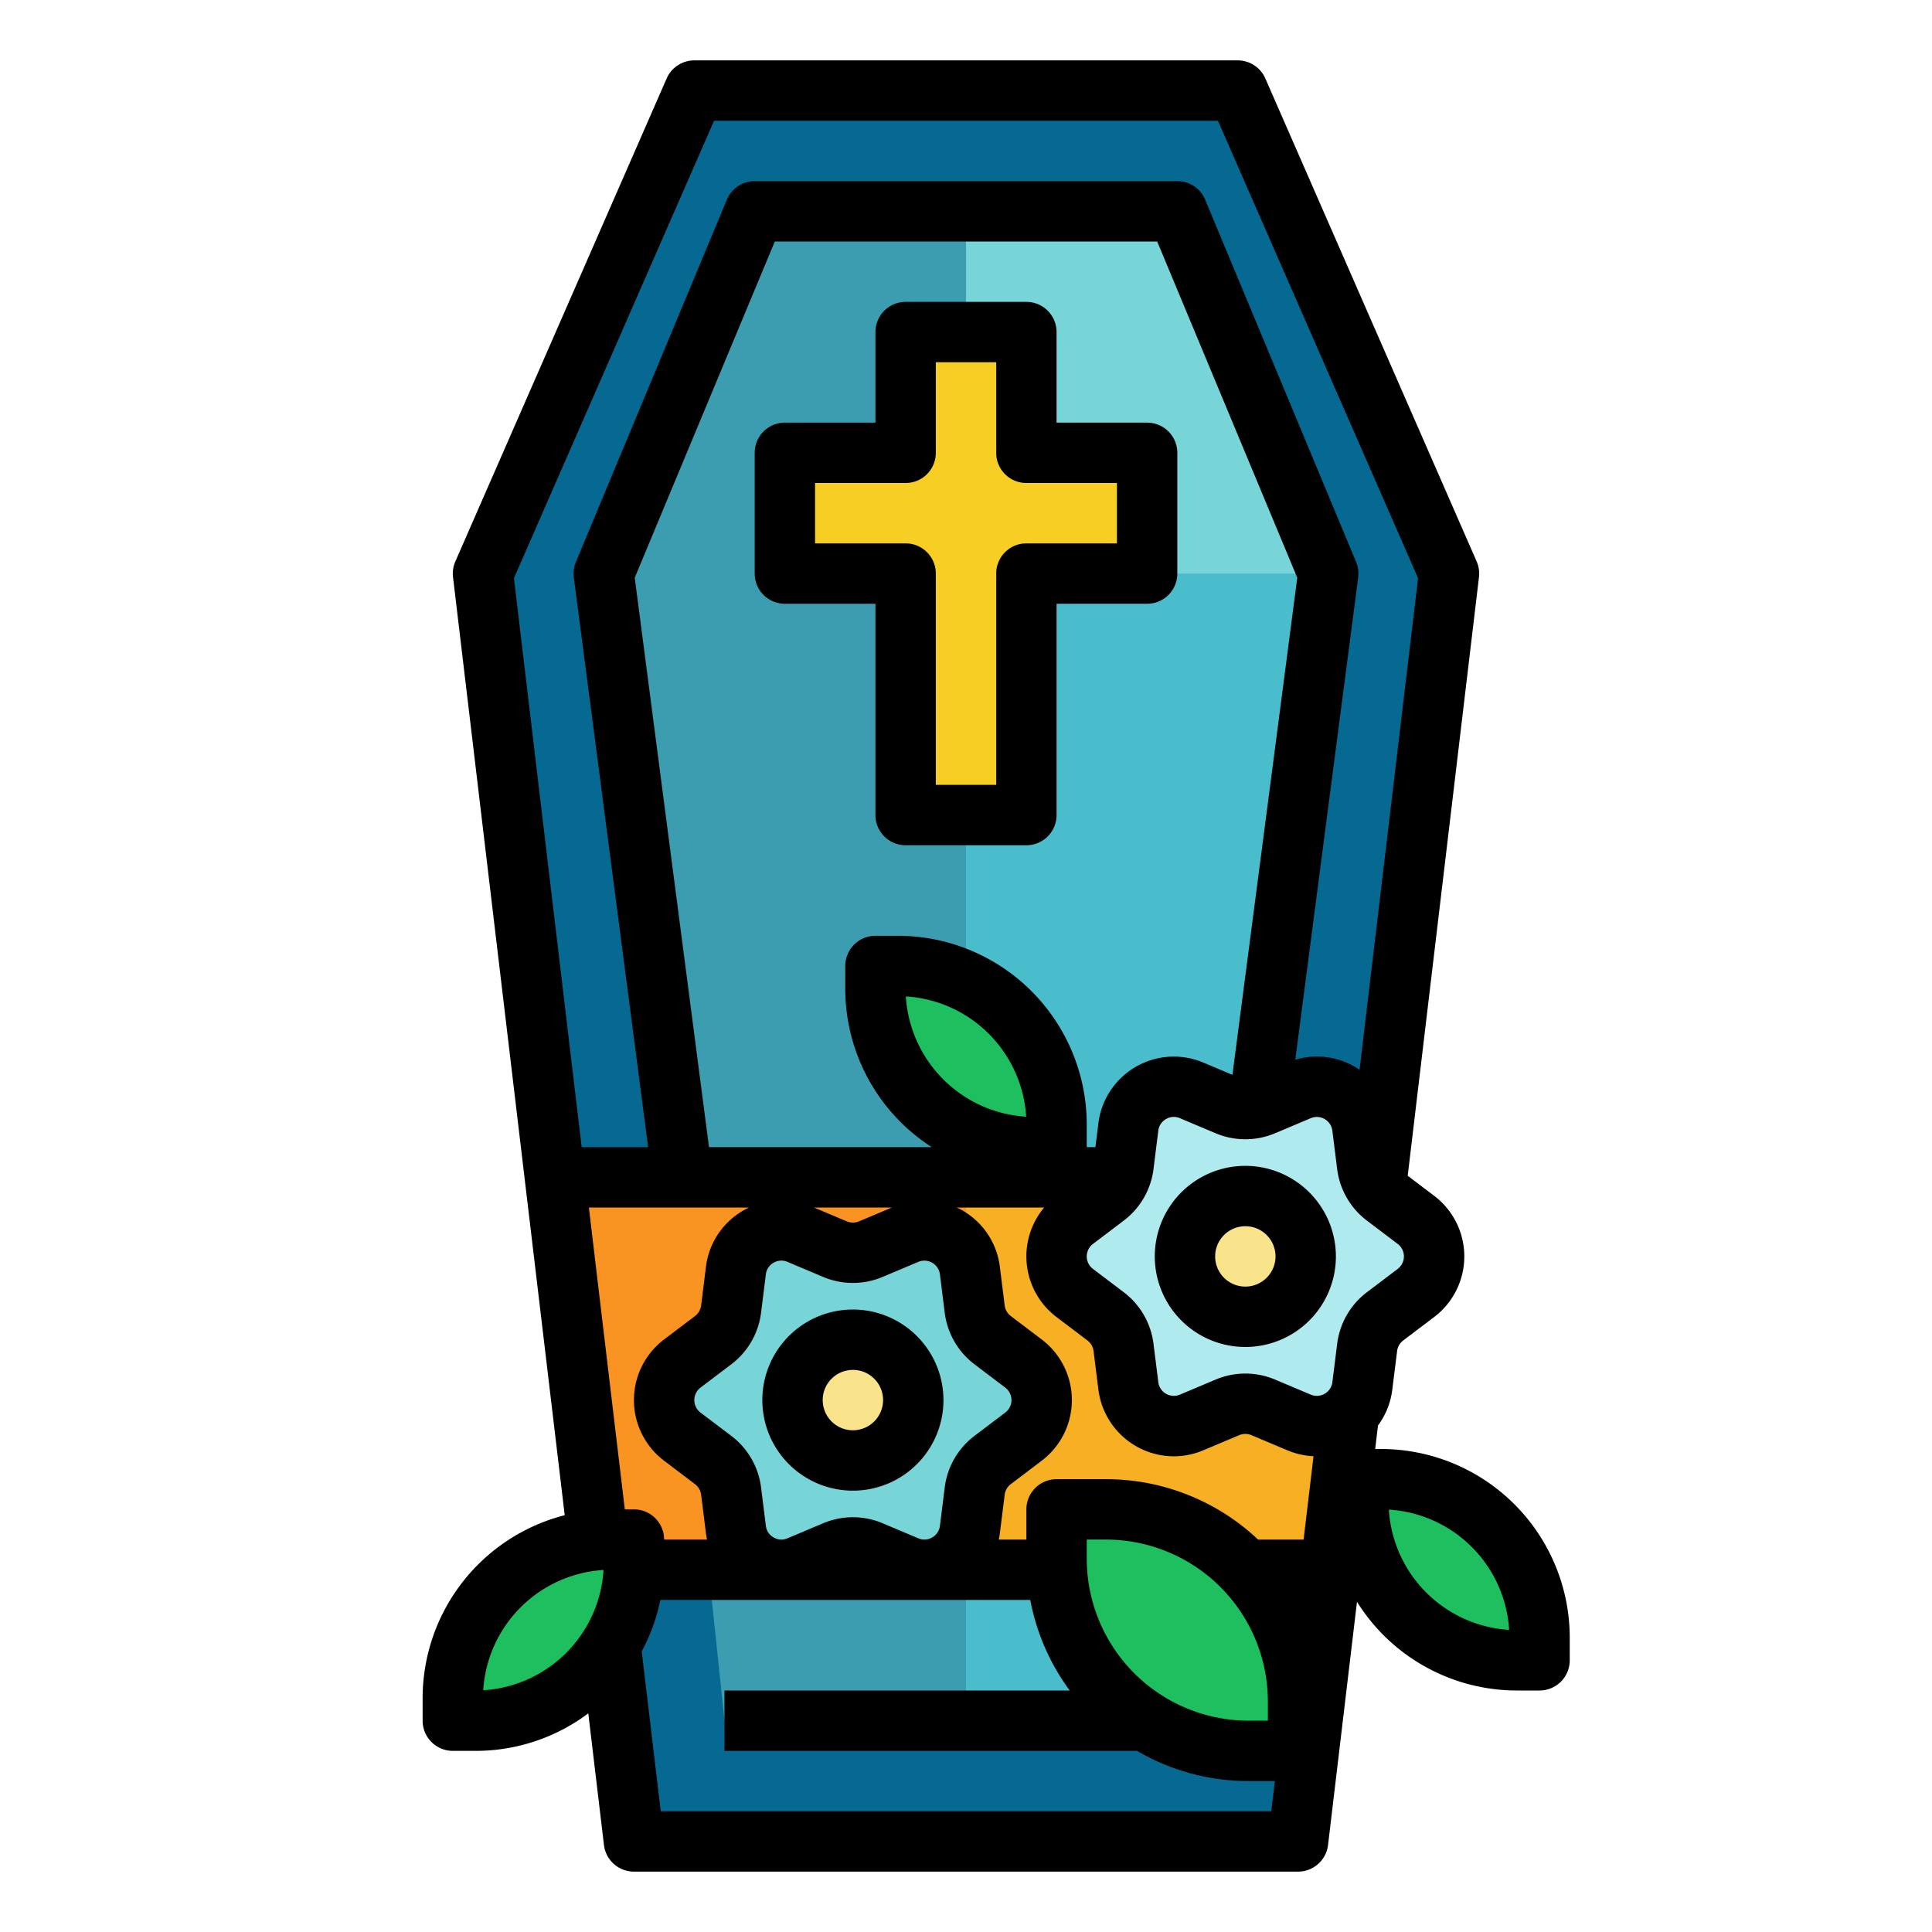 <svg id="filled_outline" height="512" viewBox="0 0 512 512" width="512" xmlns="http://www.w3.org/2000/svg" data-name="filled outline"><path d="m344 488h-176l-40-336 56-128h144l56 128z" fill="#066991"/><path d="m352 152-40-96h-112l-40 96 32 304h127.935z" fill="#3b9daf"/><path d="m352 152-40-96h-55.996v400h63.931z" fill="#4abdcc"/><path d="m352 152-40-96h-55.996v96z" fill="#77d5d8"/><path d="m304 120h-32v-32h-32v32h-32v32h32v64h32v-64h32z" fill="#f7ce23"/><path d="m352.571 416h-193.141l-12.382-104h217.904z" fill="#f7b023"/><path d="m256 416h-96.57l-12.382-104h108.952z" fill="#f99321"/><path d="m271.241 380.722-8.209 6.218a12.149 12.149 0 0 0 -4.72 8.176l-1.281 10.235a12.149 12.149 0 0 1 -16.774 9.686l-9.51-4.009a12.142 12.142 0 0 0 -9.439 0l-9.509 4.009a12.149 12.149 0 0 1 -16.775-9.686l-1.281-10.235a12.152 12.152 0 0 0 -4.72-8.176l-8.209-6.218a12.148 12.148 0 0 1 0-19.369l8.209-6.218a12.152 12.152 0 0 0 4.72-8.176l1.281-10.235a12.149 12.149 0 0 1 16.774-9.686l9.51 4.009a12.142 12.142 0 0 0 9.439 0l9.509-4.009a12.149 12.149 0 0 1 16.775 9.685l1.281 10.236a12.152 12.152 0 0 0 4.72 8.176l8.209 6.218a12.148 12.148 0 0 1 0 19.369z" fill="#77d5d8"/><circle cx="226.028" cy="371.037" fill="#f9e48c" r="16"/><path d="m375.241 342.647-8.209 6.218a12.152 12.152 0 0 0 -4.72 8.176l-1.281 10.235a12.149 12.149 0 0 1 -16.774 9.686l-9.51-4.009a12.142 12.142 0 0 0 -9.439 0l-9.509 4.009a12.149 12.149 0 0 1 -16.775-9.685l-1.281-10.236a12.152 12.152 0 0 0 -4.72-8.176l-8.209-6.218a12.148 12.148 0 0 1 0-19.369l8.209-6.218a12.149 12.149 0 0 0 4.72-8.176l1.281-10.235a12.149 12.149 0 0 1 16.774-9.686l9.51 4.009a12.142 12.142 0 0 0 9.439 0l9.509-4.009a12.149 12.149 0 0 1 16.775 9.686l1.281 10.235a12.152 12.152 0 0 0 4.72 8.176l8.209 6.218a12.148 12.148 0 0 1 0 19.369z" fill="#afeaef"/><circle cx="330.028" cy="332.963" fill="#f9e48c" r="16"/><g fill="#1dbf5e"><path d="m280 400h13.1a50.9 50.9 0 0 1 50.9 50.9v13.1a0 0 0 0 1 0 0h-13.1a50.9 50.9 0 0 1 -50.9-50.9v-13.1a0 0 0 0 1 0 0z"/><path d="m120 408h6.018a41.982 41.982 0 0 1 41.982 41.982v6.018a0 0 0 0 1 0 0h-6.018a41.982 41.982 0 0 1 -41.982-41.982v-6.018a0 0 0 0 1 0 0z" transform="matrix(0 -1 1 0 -288 576)"/><path d="m232 256h6.018a41.982 41.982 0 0 1 41.982 41.982v6.018a0 0 0 0 1 0 0h-6.018a41.982 41.982 0 0 1 -41.982-41.982v-6.018a0 0 0 0 1 0 0z" transform="matrix(-1 0 0 -1 512 560)"/><path d="m360 392h6.018a41.982 41.982 0 0 1 41.982 41.982v6.018a0 0 0 0 1 0 0h-6.018a41.982 41.982 0 0 1 -41.982-41.982v-6.018a0 0 0 0 1 0 0z" transform="matrix(-1 0 0 -1 768 832)"/></g><path d="m304 112h-24v-24a8 8 0 0 0 -8-8h-32a8 8 0 0 0 -8 8v24h-24a8 8 0 0 0 -8 8v32a8 8 0 0 0 8 8h24v56a8 8 0 0 0 8 8h32a8 8 0 0 0 8-8v-56h24a8 8 0 0 0 8-8v-32a8 8 0 0 0 -8-8zm-8 32h-24a8 8 0 0 0 -8 8v56h-16v-56a8 8 0 0 0 -8-8h-24v-16h24a8 8 0 0 0 8-8v-24h16v24a8 8 0 0 0 8 8h24z"/><path d="m226.027 347.038a24 24 0 1 0 24 24 24.027 24.027 0 0 0 -24-24zm0 32a8 8 0 1 1 8-8 8.009 8.009 0 0 1 -8 8z"/><path d="m330.027 308.962a24 24 0 1 0 24 24 24.028 24.028 0 0 0 -24-24zm0 32a8 8 0 1 1 8-8 8.009 8.009 0 0 1 -8 8z"/><path d="m120 464h6.019a49.721 49.721 0 0 0 29.883-9.941l4.154 34.887a8 8 0 0 0 7.944 7.054h176a8 8 0 0 0 7.944-7.054l7.673-64.452a49.984 49.984 0 0 0 42.365 23.506h6.018a8 8 0 0 0 8-8v-6.019a50.038 50.038 0 0 0 -49.981-49.981h-1.581l.741-6.23a20.068 20.068 0 0 0 3.791-9.5l1.281-10.237a4.174 4.174 0 0 1 1.611-2.791l8.209-6.218a20.148 20.148 0 0 0 0-32.123l-7.012-5.312 18.885-158.643a8 8 0 0 0 -.615-4.153l-56-128a8 8 0 0 0 -7.329-4.793h-144a8 8 0 0 0 -7.329 4.793l-56 128a8.005 8.005 0 0 0 -.615 4.153l29.6 248.6a50.07 50.07 0 0 0 -37.656 48.435v6.019a8 8 0 0 0 8 8zm279.94-32.061a34.027 34.027 0 0 1 -31.879-31.878 34.028 34.028 0 0 1 31.879 31.878zm-73.334-147.1-7.7-3.247a20.15 20.15 0 0 0 -27.821 16.065l-.793 6.343h-2.292v-6.019a50.038 50.038 0 0 0 -49.981-49.981h-6.019a8 8 0 0 0 -8 8v6.019a49.972 49.972 0 0 0 22.909 41.981h-59.016l-19.682-150.9 37.122-89.1h101.334l37.122 89.1zm-46.622 64.186 8.209 6.218a4.177 4.177 0 0 1 1.612 2.792l1.281 10.236a20.2 20.2 0 0 0 19.972 17.665 20.2 20.2 0 0 0 7.849-1.6l9.509-4.009a4.181 4.181 0 0 1 3.224 0l9.509 4.009a20.217 20.217 0 0 0 6.948 1.577l-2.63 22.087h-12.067a58.672 58.672 0 0 0 -40.3-16h-13.1a8 8 0 0 0 -8 8v8h-7.314c.114-.545.214-1.1.284-1.655l1.281-10.237a4.174 4.174 0 0 1 1.611-2.791l8.209-6.218a20.148 20.148 0 0 0 0-32.123l-8.209-6.219a4.17 4.17 0 0 1 -1.611-2.791l-1.281-10.236a19.993 19.993 0 0 0 -9.918-14.947c-.5-.286-1-.542-1.514-.783h23.178a20.158 20.158 0 0 0 3.268 29.024zm8.016 64.075v-5.1h5.1a42.949 42.949 0 0 1 42.9 42.9v5.1h-5.1a42.949 42.949 0 0 1 -42.9-42.9zm-42.928-5.1a4.119 4.119 0 0 1 -1.707-.334l-9.509-4.01a20.261 20.261 0 0 0 -15.657 0l-9.508 4.01a4.115 4.115 0 0 1 -1.706.334h-.017a4.207 4.207 0 0 1 -1.963-.564 4.076 4.076 0 0 1 -2.042-3.078l-1.282-10.237a20.272 20.272 0 0 0 -7.827-13.559l-8.21-6.218a4.148 4.148 0 0 1 0-6.614l8.211-6.218a20.275 20.275 0 0 0 7.827-13.56l1.28-10.235a4.073 4.073 0 0 1 2.038-3.077 4.182 4.182 0 0 1 2.071-.567 4.12 4.12 0 0 1 1.616.337l9.508 4.009a20.263 20.263 0 0 0 15.656 0l9.51-4.009a4.149 4.149 0 0 1 5.728 3.307l1.281 10.235a20.261 20.261 0 0 0 7.828 13.56l8.209 6.218a4.148 4.148 0 0 1 0 6.614l-8.209 6.217a20.268 20.268 0 0 0 -7.828 13.56l-1.281 10.235a4.074 4.074 0 0 1 -2.042 3.078 4.179 4.179 0 0 1 -1.964.565zm-29.372-88h20.661l-8.72 3.676a4.174 4.174 0 0 1 -3.223 0zm24.363-55.939a34.028 34.028 0 0 1 31.879 31.878 34.027 34.027 0 0 1 -31.881-31.878zm-41.546 55.939c-.511.241-1.018.5-1.514.784a19.989 19.989 0 0 0 -9.918 14.947l-1.279 10.234a4.178 4.178 0 0 1 -1.613 2.792l-8.209 6.219a20.148 20.148 0 0 0 0 32.123l8.209 6.218a4.173 4.173 0 0 1 1.612 2.792l1.281 10.236c.07.56.17 1.11.284 1.655h-11.37a8 8 0 0 0 -8-8h-2.419l-9.524-80zm-23.412 160-5.045-42.374a49.609 49.609 0 0 0 4.94-13.626h98.031a58.622 58.622 0 0 0 10.462 24h-91.493v16h109.319a58.519 58.519 0 0 0 29.582 8h6.947l-.952 8zm195.306-143.73-8.209 6.218a20.261 20.261 0 0 0 -7.828 13.559l-1.281 10.236a4.149 4.149 0 0 1 -5.729 3.307l-9.508-4.009a20.257 20.257 0 0 0 -15.657 0l-9.508 4.009a4.148 4.148 0 0 1 -5.728-3.307l-1.282-10.237a20.268 20.268 0 0 0 -7.827-13.558l-8.21-6.218a4.148 4.148 0 0 1 0-6.614l8.211-6.219a20.275 20.275 0 0 0 7.827-13.56l1.28-10.234a4.074 4.074 0 0 1 2.038-3.078 4.061 4.061 0 0 1 3.687-.231l9.508 4.01a20.265 20.265 0 0 0 15.657 0l9.509-4.01a4.148 4.148 0 0 1 5.728 3.308l1.281 10.234a20.263 20.263 0 0 0 7.828 13.561l8.209 6.219a4.148 4.148 0 0 1 0 6.614zm-181.178-304.27h133.535l53.032 121.214-15.51 130.276c-.4-.272-.813-.536-1.239-.782a19.965 19.965 0 0 0 -15.788-1.873l16.67-127.8a8.012 8.012 0 0 0 -.548-4.112l-40-96a8 8 0 0 0 -7.385-4.923h-112a8 8 0 0 0 -7.385 4.923l-40 96a8 8 0 0 0 -.547 4.112l19.69 150.965h-17.606l-17.952-150.786zm-29.293 384.061a34.028 34.028 0 0 1 -31.879 31.878 34.027 34.027 0 0 1 31.879-31.878z"/></svg>